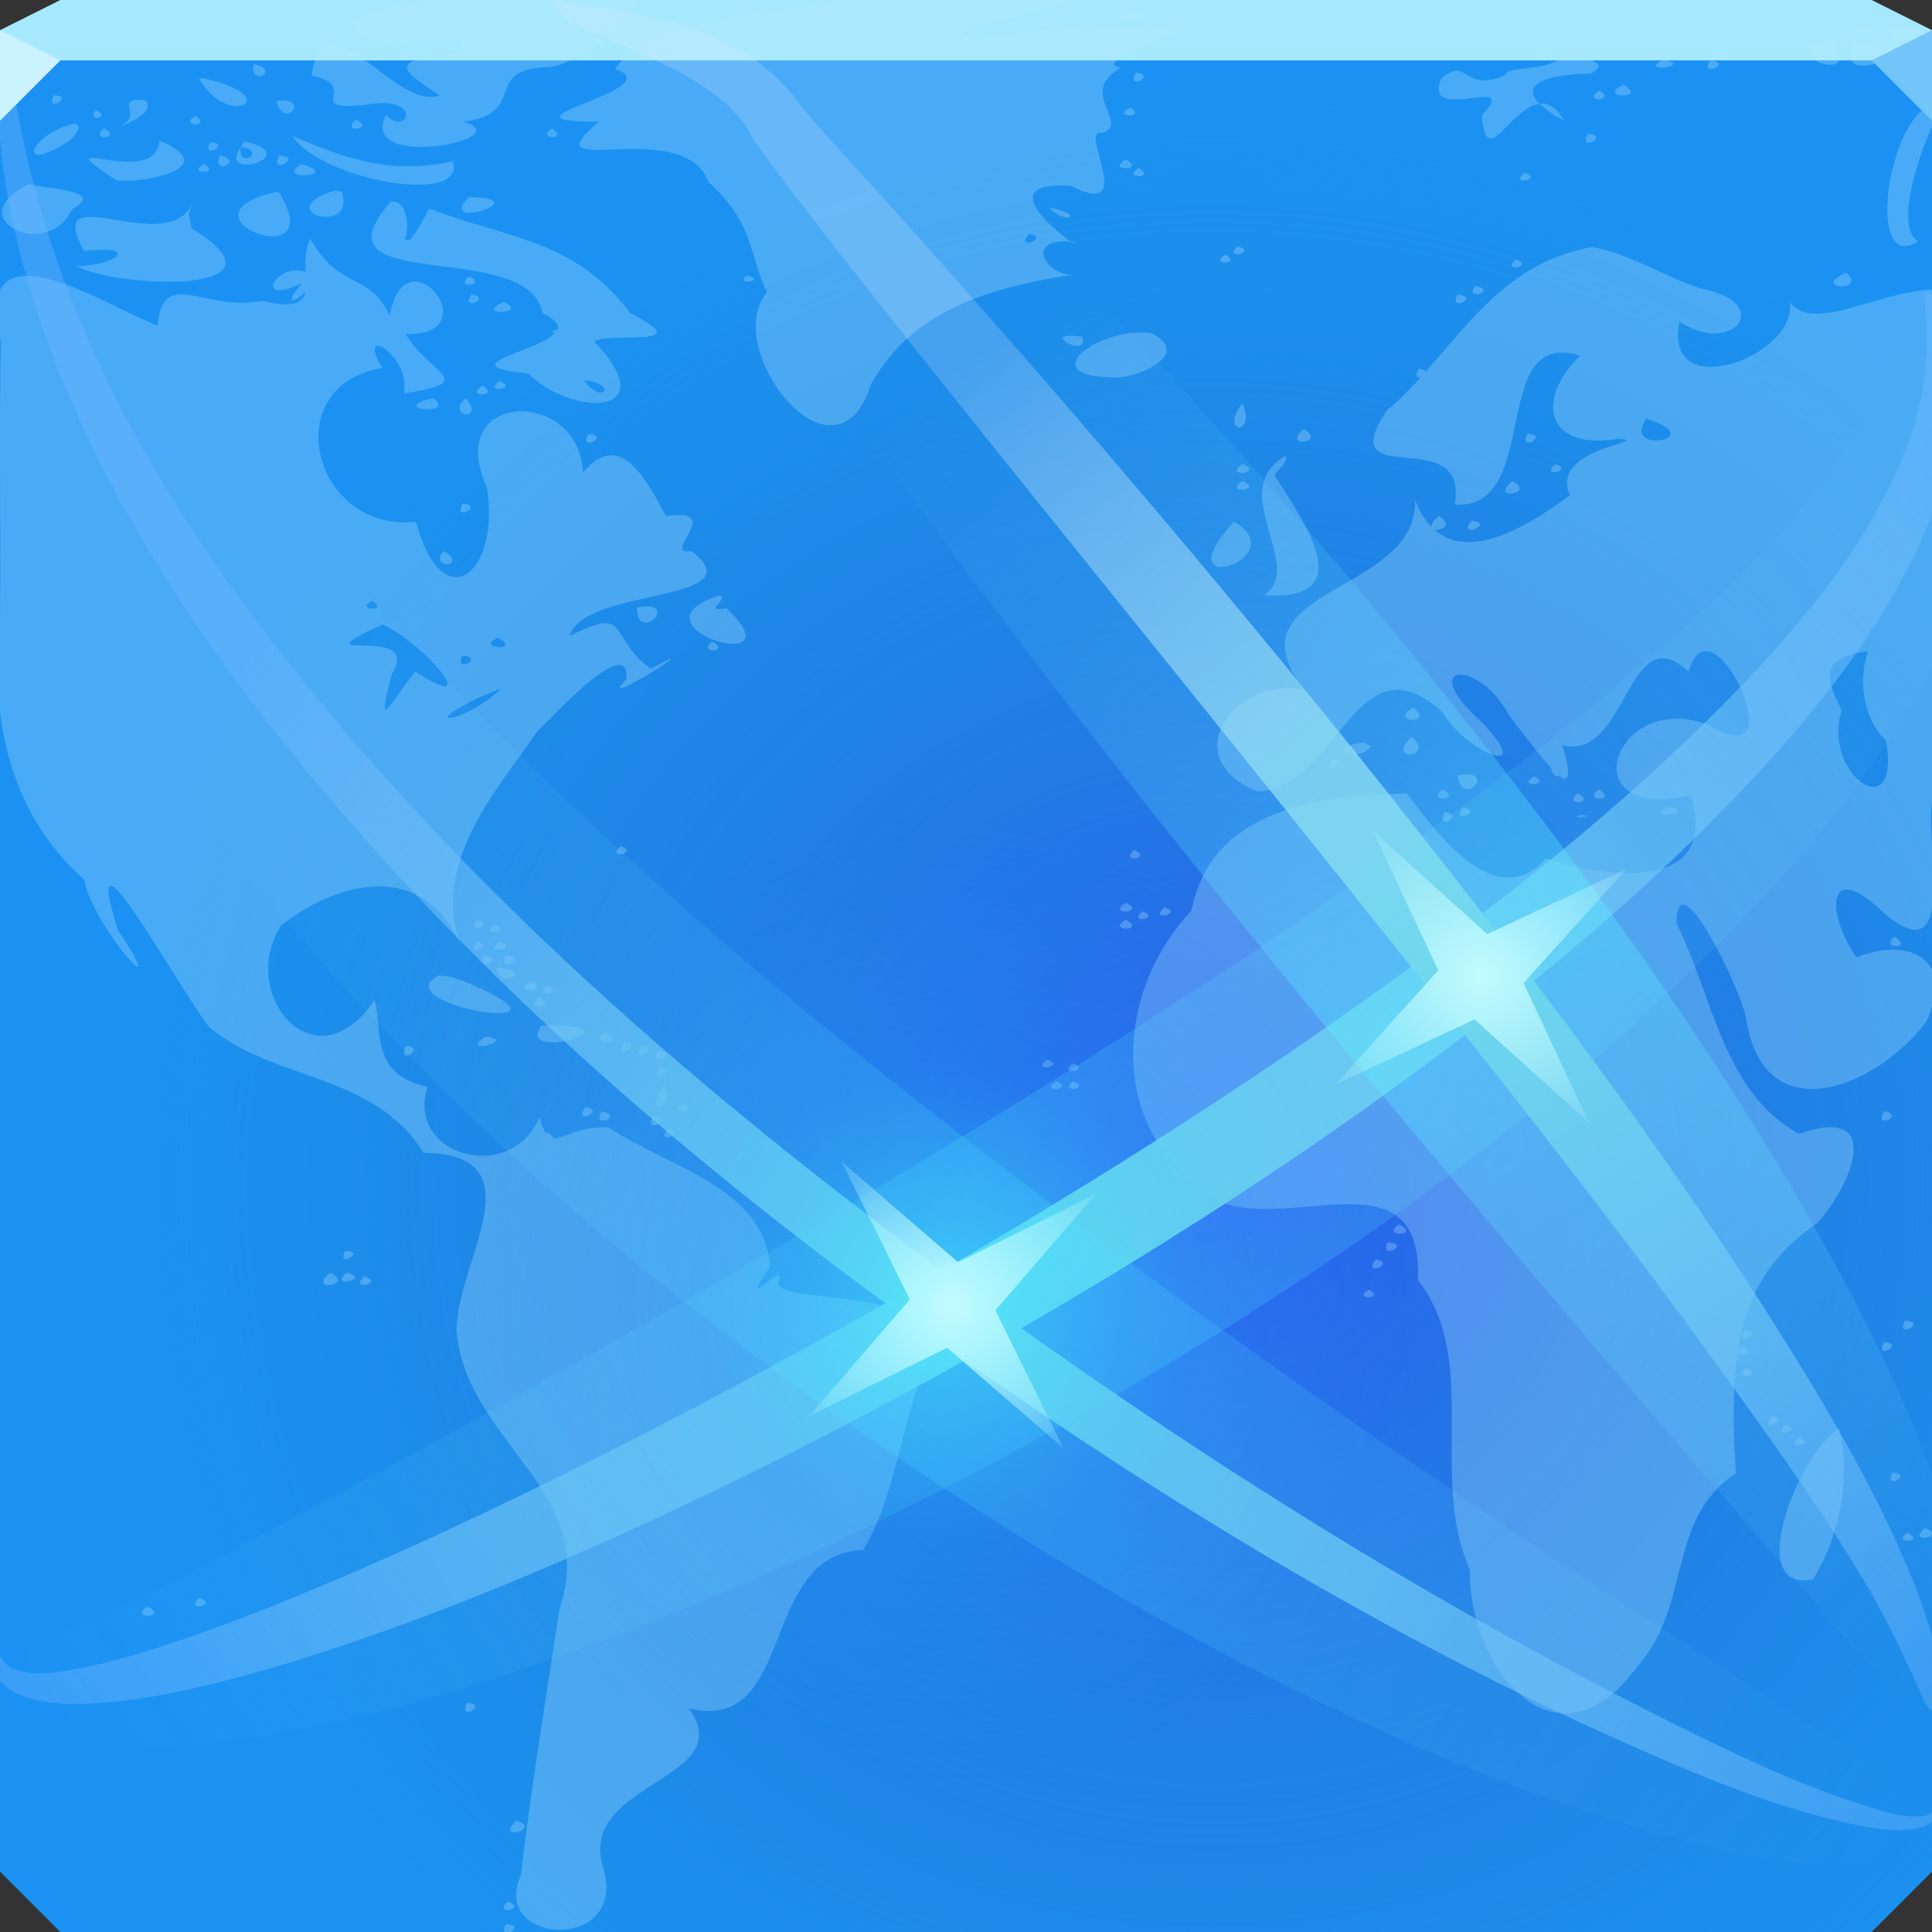 <?xml version="1.0" encoding="UTF-8"?>
<!-- Created with Inkscape (http://www.inkscape.org/) -->
<svg width="64" height="64" version="1.1" xmlns="http://www.w3.org/2000/svg" xmlns:cc="http://creativecommons.org/ns#" xmlns:dc="http://purl.org/dc/elements/1.1/" xmlns:rdf="http://www.w3.org/1999/02/22-rdf-syntax-ns#" xmlns:xlink="http://www.w3.org/1999/xlink">
	<rect width="100%" height="100%" fill="#333333" stroke="none"/>
	<defs>
		<linearGradient id="l" x1="1.101" x2="64.857" y1="56.653" y2="9.542" gradientUnits="userSpaceOnUse" xlink:href="#c"/>
		<linearGradient id="c">
			<stop stop-color="#75d6ff" stop-opacity="0" offset="0"/>
			<stop stop-color="#5af3ff" stop-opacity=".209" offset=".477"/>
			<stop stop-color="#75d6ff" stop-opacity="0" offset="1"/>
		</linearGradient>
		<linearGradient id="k" x1="1.101" x2="64.857" y1="56.653" y2="9.542" gradientUnits="userSpaceOnUse" xlink:href="#d"/>
		<linearGradient id="d">
			<stop stop-color="#75b7ff" stop-opacity=".348" offset="0"/>
			<stop stop-color="#6dd8ec" offset=".477"/>
			<stop stop-color="#75baff" stop-opacity=".348" offset="1"/>
		</linearGradient>
		<linearGradient id="j" x1="5.843" x2="63.447" y1="24.98" y2="60.777" gradientUnits="userSpaceOnUse" xlink:href="#c"/>
		<linearGradient id="m" x1="5.843" x2="63.447" y1="24.98" y2="60.777" gradientUnits="userSpaceOnUse" xlink:href="#d"/>
		<radialGradient id="a" cx="31.378" cy="43.14" r="7.336" gradientUnits="userSpaceOnUse" xlink:href="#h"/>
		<linearGradient id="h">
			<stop stop-color="#43f7ff" stop-opacity=".533" offset="0"/>
			<stop stop-color="#21b1ff" stop-opacity=".168" offset=".5"/>
			<stop stop-color="#28a4ff" stop-opacity=".083" offset=".771"/>
			<stop stop-color="#008aff" stop-opacity="0" offset="1"/>
		</linearGradient>
		<radialGradient id="g" cx="31.908" cy="43.14" r="4.851" gradientTransform="matrix(1.535 -.028 .028 1.535 -18.272 -22.175)" gradientUnits="userSpaceOnUse" xlink:href="#b"/>
		<linearGradient id="b">
			<stop stop-color="#c2fbff" offset="0"/>
			<stop stop-color="#c2fbff" stop-opacity="0" offset="1"/>
		</linearGradient>
		<linearGradient id="i" x1="33.3" x2="64.515" y1="11.099" y2="55.823" gradientUnits="userSpaceOnUse">
			<stop stop-color="#75d6ff" stop-opacity="0" offset="0"/>
			<stop stop-color="#5af3ff" stop-opacity=".355" offset=".477"/>
			<stop stop-color="#75d6ff" stop-opacity="0" offset="1"/>
		</linearGradient>
		<linearGradient id="n" x1="33.3" x2="64.515" y1="11.099" y2="55.823" gradientUnits="userSpaceOnUse">
			<stop stop-color="#d6eaff" stop-opacity=".219" offset="0"/>
			<stop stop-color="#6dd8ec" offset=".477"/>
			<stop stop-color="#75baff" stop-opacity=".348" offset="1"/>
		</linearGradient>
		<radialGradient id="f" cx="31.908" cy="43.14" r="4.851" gradientTransform="matrix(1.477 -.059 .059 1.477 -17.754 -18.709)" gradientUnits="userSpaceOnUse" xlink:href="#b"/>
		<radialGradient id="e" cx="38.809" cy="38.153" r="32" gradientTransform="matrix(1.157 0 0 1.139 -4.7 -4.252)" gradientUnits="userSpaceOnUse">
			<stop stop-color="#2c5bf0" offset="0"/>
			<stop stop-color="#1f82c1" stop-opacity="0" offset="1"/>
		</radialGradient>
	</defs>
	<path d="m0 1v33 28l2 2h30 30l2-2v-28-33h-32z" color="#000000" fill="#1b92f3"/>
	<path d="m0 1v33 28l2 2h30 30l2-2v-28-33h-32z" color="#000000" fill="url(#e)"/>
	<path d="m2 0-2 1v1h32 32v-1l-2-1h-30z" color="#000000" fill="#a6e9ff"/>
	<path d="m14.344 0c-1.643 0.067-4.287 0.993-1.25 1.5 0.626-0.127 1.703-0.218 2.312-0.188-0.117 0.159-0.169 0.321-0.125 0.406-0.184 0.057-0.361 0.115-0.656 0.188-2.003 0.056-0.926 0.673-0.062 1.25-1.467 0.568-3.76-3.483-4.25-0.656 1.713 0.355-0.37 1.196 1.812 0.969 1.897-0.349 1.424 1.086 0.656 0.344-0.935 1.887 4.546 0.774 2.562 0.219 2.21-0.276 0.553-1.752 2.844-1.812 0.768-0.076 2.475-1.127 1.656-1.094-0.009-0.015-0.048-0.046-0.094-0.062 1.235-0.483 1.637-0.888 1.281-1.062h-1.562zm13.406 0c-1.455 0.309-3.322 0.428-4.875 0.844 0.554 0.344-0.438 0.311-0.438 0.125-0.873 0.281-1.616 0.684-2.062 1.312 1.977 0.686-4.45 1.758-0.531 1.75-2.457 2.035 2.807-0.261 3.625 2 1.544 1.395 1.343 2.429 1.938 3.656-1.566 1.838 2.246 6.758 3.438 3.062 1.361-2.491 3.977-3.23 6.719-3.656-0.867 0.079-1.684-1.197-0.094-1.094-0.523-0.358-2.541-2.01 0-1.844 2.275 1.166 0.211-1.941 1.031-1.75 0.991-0.302-0.849-1.331 0.625-2.156-1.303-0.293 4.028-1.546 0.875-1.344-1.792-0.193-5.935 0.485-6.094 0.188 1.296-0.606 4.631-1.038 2.969-1.094h-2.875zm7.719 8c0.129 0.088 0.207 0.121 0.062 0-0.025-0.002-0.039 0.002-0.062 0zm-13.031-7.031c0.142-0.046 0.289-0.085 0.438-0.125-0.041-0.025-0.066-0.033-0.125-0.062-0.236 0.07-0.312 0.134-0.312 0.188zm15.062-0.594c-1 0.557 1.055 0.321 0 0zm24.25 0.438c-0.59 0.412 0.648 0.288 0 0zm1.5 0.125c-0.128-0.006-0.313-0.007-0.562 0.031-0.28 0.912 1.462 0.008 0.562-0.031zm0.688 0.031c-0.018 0.159 0.035 0.164 0.062 0.125 0.017-0.024 0.017-0.066 0-0.094zm-3.375 0.312c-1.921 0.57 1.418 1.628 0 0zm0.875 0c-0.67 1.532 1.171 0.672 1.719 0.469-0.517-0.488-1.261 0.009-1.719-0.469zm-45.625 0.094c0.091 0.039 0.029 0.109-0.125 0.188 0.038-0.04 0.082-0.136 0.125-0.188zm47.938 0c-0.291 0.634 0.09 0.772 0.25 0.625v-0.375c-0.051-0.079-0.135-0.154-0.25-0.25zm-11.969 0.469c-0.488 0.568-1.862 0.3-1.938 0.656-1.458 0.579-1.182-0.654-2.094 0.094-0.676 1.565 2.697-0.204 1.344 1.219 0.106 1.901 0.958-0.277 1.906-0.375-0.678-0.666 0.26-0.972 1.688-1 0.839-0.453-0.605-0.559-0.906-0.594zm-0.781 1.594c0.172 0.169 0.41 0.34 0.812 0.562-0.273-0.473-0.539-0.591-0.812-0.562zm4.125-1.469c-0.954 0.445 1.017 0.249 0 0zm1.531 0.031c-0.41 0.583 0.809 0.11 0 0zm-48.25 0.125c-0.169 0.774 0.95 0.208 0 0zm29.219 0.281c-0.344 0.638 0.743 0.072 0 0zm-31.031 0.188c0.893 1.657 2.844 0.696 0.406 0.062-0.134-0.014-0.267-0.091-0.406-0.062zm47.188 0.219c-0.963 0.425 0.88 0.495 0 0zm-0.812 0.188c-0.613 0.426 0.634 0.334 0 0zm-48.5 0.312c-0.519 0.089 0.258 0.563-0.531 0.875 0.253-0.06 1.292-0.517 0.844-0.875-0.136-0.004-0.238-0.013-0.312 0zm4.688 0.031c0.27 1.019 1.161-0.163 0 0zm28.281 0.219c-0.668 0.325 0.583 0.369 0 0zm-34.281 0.094c-0.296 0.426 0.59 0.205 0 0zm3.312 0.188c-0.599 0.347 0.598 0.378 0 0zm5.312 0.125c-0.533 0.472 0.701 0.299 0 0zm-9.312 0.125c-1.443 0.312-2.005 1.733-0.219 0.594 0.109-0.039 0.57-0.564 0.219-0.594zm0.969 0.156c-0.493 0.449 0.646 0.325 0 0zm14.844 0c-0.57 0.364 0.596 0.414 0 0zm34.312 0.188c-0.32 0.65 0.753 0.023 0 0zm-42.906 0.062c0.878 1.429 5.773 2.357 5.312 0.844-2.065 0.442-3.535-0.074-5.312-0.844zm-4.406 0.156c-0.122 1.688-4.061-0.432-1.438 1.312 0.898 0.124 3.579-0.415 1.438-1.312zm2.812 0.031c-0.055 0.065-0.088 0.132-0.125 0.188 0.91 0.092-0.087 0.786 0 0-0.793 1.181 2.185 0.25 0.125-0.188zm-1.125 0.031c-0.353 0.611 0.736 0.008 0 0zm-5.188-1.562c-0.292 0.636 0.717 0.002 0 0zm5.5 2c-0.268 0.693 0.839 0.152 0 0zm1.969 0c-0.351 0.695 0.832 0.012 0 0zm28.031 0.125c-0.683 0.421 0.745 0.362 0 0zm-30.531 0.156c-0.624 0.374 0.626 0.3 0 0zm3.219 0c-0.914 0.587 1.432 0.384 0 0zm54.031-1.969c-1.481 0.462-2.204 5.616-0.469 4.531-0.829-0.56 0.155-3.139 0.469-3.812zm-26.281 2.094c-0.583 0.362 0.584 0.371 0 0zm12.781 0.156c-0.528 0.443 0.637 0.238 0 0zm-49.531 0.375c-2.37 1.141 0.62 2.582 1.406 0.844 1.197-0.649-0.84-0.657-1.406-0.844zm10.125 0.219c-2.234 0.668 0.736 1.557 0.219 0.031l-0.188-0.031zm-1.875 0.031c-3.745 0.791 1.843 2.9 0 0zm-2.781 0.188c-0.601 2.263-5.109-0.848-3.656 1.781 1.869-0.219 1.123 0.49-0.25 0.5 1.393 0.753 7.395 0.951 3.812-1.25l-0.094-0.469zm9.094 0c-1.164 1.147 2.377 0.021 0 0zm-2.594 0.156c-2.782 3.163 4.572 1.149 5.031 3.688 0.415 0.193 0.558 0.366 0.5 0.531-0.248 0.082-0.205 0.107-0.094 0.125-0.578 0.645-3.553 1.072-0.875 1.344 1.471 1.443 4.542 1.43 2.188-1.062 0.386-0.339 3.569 0.253 1.188-0.938-1.857-2.482-4.116-2.471-6.656-3.469-0.277 0.504-0.495 0.911-0.656 1.031-0.009-0.004-0.021 0.004-0.031 0-0.094 0.054-0.152-0.01-0.188-0.219-0.019-0.111-0.062-0.267-0.062-0.469 0.011 0.214 0.044 0.372 0.062 0.469 0.132 0.68 0.363-1.173-0.406-1.031zm21.812 0.188c0.649 0.639 1.176 0.194 0 0zm-0.656 0.875c0.719 0.14-0.527 0.572 0 0zm-23.812 0.156c-0.179 0.346-0.175 0.729-0.156 1.094-1.058-0.295-1.724 1.165-0.125 0.375-0.663 0.793-0.226 0.627 0.125 0.281-0.086 0.373-0.399 0.557-1.438 0.312-1.9 0.377-3.29-1.162-3.469 0.812-1.262-0.438-4.553-2.59-5.219-1.156v1.562c0.015 0.067 0.013 0.117 0.031 0.188-0.042 1.488-0.035 2.978-0.031 4.469s0.012 2.979 0 4.469v3.281c0.254 2.055 1.061 4.012 2.781 5.531 0.299 1.619 3.037 4.564 1.125 1.688-1.367-4.299 2.087 2.06 3.031 3.219 2.167 1.804 5.402 1.485 7.094 4.156 3.925 0.051 1.001 3.719 1.094 5.969 0.377 3.653 4.726 5.226 3.406 9.156-0.46 2.966-0.931 5.9-1.281 8.812-1.066 2.329 3.712 2.607 2.688-0.406-0.658-2.697 4.577-2.789 2.875-5.125 3.586 0.862 2.284-5.12 5.781-5.25 1.18-1.971 1.262-4.618 2.281-6.531-0.551-2.415-4.853-1.514-5.094-2.312 0.352-0.946-1.471 1.219-0.281-0.531-0.141-2.618-3.359-3.301-5.344-4.625-0.983-0.036-1.494 0.369-1.812 0.375-0.033-0.076-0.095-0.153-0.219-0.219-0.004 0.041 0.001 0.059 0 0.094-0.091-0.1-0.173-0.274-0.25-0.594-0.938 2.259-4.444 1.299-3.719-1-1.925-0.416-1.467-1.879-1.75-2.875-1.962 2.924-4.564-0.201-3.094-2.469 1.918-1.514 4.784-2.175 5.969 0.719-1.066-2.778 1.224-5.253 2.5-7.125 0.707-0.71 3.079-3.262 2.969-1.75-1.166 1.149 3.042-1.595 0.812-0.344-1.474-1.07-0.635-2.124-2.688-1.094 0.439-1.613 6.248-1.089 4.031-2.812-1.089 0.191 1.185-1.444-0.844-1.156-0.553-0.989-1.474-2.997-2.75-1.438-0.125-2.841-4.642-2.717-3.188 0.469 0.471 2.901-1.474 4.416-2.344 1.156-3.378 0.385-4.666-4.481-1.125-5.094-0.898-1.526 0.988-0.398 0.719 0.844 2.526-0.391 0.878-0.589 0.062-1.969 2.836 0.081-0.014-3.499-0.531-0.594-0.685-1.508-1.621-0.788-2.625-2.562zm30.719 0.25c-0.538 0.455 0.69 0.221 0 0zm11.719 0.031c-2.682 0.486-3.988 2.44-5.5 4.125-0.025-0.038-0.074-0.081-0.219-0.094-0.152 0.249-0.052 0.307 0.062 0.281-0.36 0.391-0.712 0.762-1.125 1.094-1.859 2.805 2.752 0.335 2.25 3.125 2.94 0.175 1.078-5.896 4.156-4.938-1.542 1.502-1.09 3.166 1.281 2.75 1.19 0.102-2.328 0.284-1.625 1.875-1.022 0.754-3.231 2.3-4.5 1.125-0.239-0.221-0.468-0.53-0.625-0.969 0.105 3.139-6.296 2.862-3.688 6.281-2.351-0.415-4.238 2.294-1.531 3.375 2.649-0.086 3.281-5.241 6.125-2.625 0.812 1.387 3.208 2.278 1.25 0.281-2.152-1.945-0.027-2.066 0.969-0.156 0.43 0.551 0.997 1.312 1.406 1.75-0.013 0.009-0.017 0.02-0.031 0.031 0.114 0.23 0.199 0.251 0.25 0.188 0.318 0.261 0.459 0.103 0.125-1 2.189 0.53 2.14-4.337 4.188-2.438 0.732-2.702 3.702 3.684 0.625 1.75-3.133-1.144-4.57 3.28-0.562 2.344 1.008 3.311-2.901 2.706-4.781 2.094-1.8 2.012-3.939-1.319-4.625-2.156-2.871 0.087-6.459 0.473-7.125 3.875-2.328 2.456-2.8 6.578-0.062 8.938 2.109 2.621 7.742-1.542 7.562 3.312 2.087 2.669 0.338 6.524 1.719 9.594-0.048 3.247 2.861 6.912 5.562 3.188 1.808-2.053 0.944-4.889 3.25-6.375-0.09-1.376-0.13-2.735 0.062-4 0.062 0.138 0.632 0.032 0.156-0.219-0.077 0.053-0.13 0.087-0.156 0.125 0.265-1.625 0.961-3.077 2.625-4.188 1.237-1.382 2.192-3.955-0.594-2.969-2.522-1.38-2.869-4.61-4.062-6.969 2.84e-4 -2.239 2.122 2.15 2.312 3.156 0.576 3.79 4.308 2.294 5.969 0.094 0.096-0.195 0.137-0.36 0.188-0.531v-1.188c-0.364-0.721-1.446-0.86-2.5-0.406-1.026-1.443-1.024-3.371 0.938-1.438 1.071 0.874 1.438 0.538 1.562-0.219v-2.031c-0.035-0.577-0.054-1.131 0-1.5v-16.938c-1.81 0.073-3.97 1.459-4.719 0.406 0.318 1.758-4.194 3.486-3.656 0.656 1.762 1.171 3.211-0.623 0.719-1.094-1.298-0.437-2.502-1.218-3.625-1.375zm-5.219 9.344c0.208 0.07 0.669-0.123 0.156-0.438-0.306 0.256-0.281 0.396-0.156 0.438zm-6.906-9.094c-0.592 0.35 0.567 0.345 0 0zm9.625 0.156c-0.528 0.443 0.637 0.238 0 0zm10.938 0.438c-1.237 0.545 0.73 0.662 0 0zm-36.406 0.094c-0.507 0.34 0.707 0.185 0 0zm-9.219 0.031c-0.519 0.454 0.649 0.266 0 0zm33.344 0.312c-0.424 0.519 0.788 0.172 0 0zm-33.25 0.281c-0.429 0.575 0.709 0.154 0 0zm32.656 0c-0.344 0.61 0.783 0.098 0 0zm-31.594 0.25c-1.064 0.484 0.897 0.398 0 0zm20.781 1.031c-1.531 0.169-3.038 1.501-0.438 1.469 0.684-0.005 2.501-0.785 1.094-1.469-0.207-0.031-0.438-0.024-0.656 0zm-2.062 0.094c-0.712 0.019 0.67 0.722 0.438 0.031-0.198-0.032-0.336-0.034-0.438-0.031zm-16.062 1.469c1.187 0.131 0.58 0.846 0 0zm-2.812 0.031c-0.562 0.463 0.692 0.221 0 0zm-0.562 0.156c-0.613 0.426 0.634 0.334 0 0zm-1.625 0.406c-1.591 0.381 0.825 0.599 0 0zm1.094 0c-0.737 0.567 0.655 0.859 0 0zm25.719 0.156c-0.804 1.012 0.475 1.165 0 0zm13.375 0.531c2.185 0.659-0.869 1.222 0 0zm-11.344 0.344c-0.811 0.625 0.817 0.479 0 0zm-23.688 0.156c-0.406 0.602 0.761 0.094 0 0zm31.094 0c-0.321 0.638 0.765 0.023 0 0zm-8 0.719c-2.036 1.165 0.68 3.628-0.719 4.625 3.301 0.213 1.211-2.578 0.344-3.969 0.109-0.223 0.419-0.367 0.375-0.656zm-1.438 0.281c-0.677 0.464 0.742 0.308 0 0zm10.344 0c-0.496 0.518 0.693 0.16 0 0zm-10.344 0.562c-0.677 0.464 0.742 0.308 0 0zm8.938 0c-0.82 0.667 0.832 0.434 0 0zm-34.781 0.75c-0.32 0.65 0.753 0.023 0 0zm33.438 0.562c-0.534 0.637 0.817 0.097 0 0zm-7.875 0.031c-2.462 2.657 2.072 1.23 0 0zm-26.188 0.969c-0.526 0.636 0.882 0.542 0 0zm9.156 1.469c-3.276 1.047 2.73 2.789 0.219 0.438-0.837 0.118 0.09-0.279-0.219-0.438zm-11.531 0.188c0.615 0.347-0.609 0.342 0 0zm9.219 0.188c-0.106-0.014-0.245-0.002-0.438 0.031 0.009 1.103 1.178 0.066 0.438-0.031zm-8.875 0.594c1.278 0.523 3.496 3.089 1.094 1.562-0.881 1.097-1.302 2.112-0.781 0.094 1.128-1.768-3.372-0.228-0.312-1.656zm3.844 0.438c0.821 0.496-0.84 0.342 0 0zm7.094 0.125c-0.558 0.416 0.642 0.365 0 0zm38.281 0.312c-0.41 1.242 9e-3 2.442 0.594 2.969 0.512 2.924-2.139 1.142-1.469-1-0.613-1.218-0.638-1.721 0.875-1.969zm-46.562 0.156c0.768 0.063-0.313 0.61 0 0zm1.281 1.094c-1.259 1.189-2.947 1.316-0.562 0.219zm30.219 0.625c-0.888 0.5 0.755 0.592 0 0zm-0.062 0.969c-0.899 0.878 0.847 0.676 0 0zm-1.594 0.188c-1.363 0.164-0.162 0.731 0.25 0.125zm-1 0.562c-0.496 0.518 0.693 0.16 0 0zm4.531 0.5c-0.1-0.014-0.229 0.003-0.406 0.031 0.107 0.999 1.105 0.063 0.406-0.031zm2.125 0.062c-0.624 0.374 0.627 0.3 0 0zm-3.031 0.438c-0.576 0.45 0.684 0.339 0 0zm5.188 0c-0.6 0.39 0.62 0.415 0 0zm-0.719 0.125c-0.506 0.445 0.655 0.323 0 0zm3.031 0.438c-0.954 0.445 1.017 0.249 0 0zm-6.844 0.031c-0.406 0.602 0.761 0.094 0 0zm-0.594 0.156c-0.296 0.685 0.72 0.024 0 0zm4.531 0.094c-0.529 0.137 0.597 0.042 0 0zm-31.812 1.031c-0.528 0.443 0.637 0.238 0 0zm17 0.125c-0.505 0.451 0.638 0.276 0 0zm-0.281 1.75c-0.677 0.463 0.742 0.308 0 0zm1.281 0.156c-0.564 0.496 0.702 0.178 0 0zm-0.719 0.125c-0.528 0.443 0.637 0.238 0 0zm-22.031 0.281c-0.524 0.421 0.634 0.265 0 0zm21.469 0c-0.683 0.421 0.745 0.362 0 0zm-20.875 0.156c-0.624 0.374 0.626 0.3 0 0zm46.344 0.406c-0.533 0.433 0.669 0.407 0 0zm-46.938 0.156c-0.519 0.454 0.649 0.266 0 0zm0.719 0c-0.548 0.496 0.705 0.217 0 0zm-0.5 0.469c-0.32 0.586 0.756 0.094 0 0zm0.719 0c-0.323 0.62 0.806 0.042 0 0zm-0.281 0.406c0.031 0.798 1.313 0.036 0 0zm-1.938 0.25c-1.879 0.971 4.965 2.055 1.25 0.375-0.397-0.186-0.806-0.353-1.25-0.375zm3.031 0.188c-0.737 0.459 0.746 0.323 0 0zm0.562 0.156c-0.497 0.416 0.638 0.231 0 0zm-0.281 0.406c-0.594 0.476 0.709 0.269 0 0zm0.094 0.906c-0.952 1.306 3.647-0.073 0 0zm2.156 0.219c-0.797 0.346 0.735 0.529 0 0zm-4 0.156c-0.966 0.62 1.088 0.134 0 0zm4.562 0.188c-0.36 0.658 0.73 0.032 0 0zm-7.219 0.125c-0.296 0.685 0.72 0.024 0 0zm7.781 0c-0.292 0.636 0.717 0.002 0 0zm0.625 0.156c-0.496 0.518 0.693 0.16 0 0zm12.844 0.281c-0.596 0.435 0.653 0.26 0 0zm0.844 0.125c-0.513 0.44 0.628 0.251 0 0zm-13.688 0.156c-0.496 0.518 0.693 0.16 0 0zm13.125 0.438c-0.558 0.418 0.668 0.282 0 0zm0.562 0c-0.49 0.428 0.649 0.263 0 0zm-13.531 0.125c-0.786 1.186 0.469 0.669 0 0zm0.531 0.594c-0.414 0.528 0.811 0.172 0 0zm-3.156 0.156c-0.418 0.646 0.739 0.053 0 0zm0.562 0.125c-0.419 0.59 0.792 0.194 0 0zm42.469 0c-0.357 0.647 0.733 0.103 0 0zm-40.781 0.156c-0.351 0.695 0.833 0.012 0 0zm0.5 0.438c-0.497 0.518 0.693 0.16 0 0zm24.219 3.156c-0.659 0.452 0.748 0.366 0 0zm-0.375 0.594c-0.323 0.62 0.806 0.042 0 0zm-34.531 0.281c-0.353 0.611 0.736 0.008 0 0zm34.125 0.281c-0.435 0.615 0.72 0.108 0 0zm-34.625 0.438c-0.82 0.667 0.832 0.434 0 0zm0.562 0c-0.711 0.507 0.834 0.253 0 0zm0.562 0.125c-0.535 0.525 0.71 0.212 0 0zm33.281 0.438c-0.607 0.336 0.577 0.348 0 0zm17.75 1.031c-0.313 0.643 0.786 0.027 0 0zm-5.312 0.281c-0.339 0.622 0.747 0.093 0 0zm4.625 0.438c-0.33 0.633 0.73 0.03 0 0zm-4.562 0.844c-0.528 0.443 0.637 0.238 0 0zm0.844 1.594c-0.496 0.598 0.719 0.133 0 0zm0.469 0.281c-0.596 0.435 0.653 0.26 0 0zm1.75 0.125c-1.435 0.976-3.119 5.51-0.844 5 0.878-1.464 1.269-3.327 0.844-5zm-1.312 0.312c-0.504 0.403 0.605 0.237 0 0zm3.094 1.156c-0.33 0.633 0.73 0.03 0 0zm1.062 1.844c-0.475 0.419 0.213 0.353 0.25 0.188 0.012-0.055-0.052-0.126-0.25-0.188zm-0.562 0.156c-0.588 0.363 0.644 0.322 0 0zm-56.594 2.156c-0.531 0.492 0.698 0.215 0 0zm-1.719 0.281c-0.659 0.452 0.748 0.366 0 0zm10.594 3.188c-0.339 0.622 0.747 0.093 0 0zm1.625 3.906c-0.75 0.722 0.919 0.273 0 0zm-0.281 2.688c-0.531 0.492 0.698 0.215 0 0zm-0.062 0.75c-0.087 0.154-0.077 0.22-0.031 0.25h0.188c0.143-0.076 0.243-0.244-0.156-0.25z" fill="#b6e6ff" fill-opacity=".299"/>
	<path d="m64 4-2-2 2-1z" fill="#73c5fa"/>
	<g>
		<g fill-rule="evenodd">
			<path d="m63.816 9.662c0.505-0.197 2.137 0.658 2.444 3.752 0.141 1.408-0.015 3.081-0.588 4.865-1e-6 0-1e-6 3e-6 -1e-6 3e-6 -1.042 3.28-3.025 6.586-5.953 9.95-2.8 3.279-6.16 6.406-10.13 9.499-2.834 2.214-5.891 4.348-9.167 6.396-1.1 0.688-2.199 1.349-3.292 1.986-4.497 2.62-8.884 4.802-13.039 6.577-4.351 1.862-8.277 3.212-11.867 4.109-1.786 0.447-3.418 0.76-4.944 0.941h-2e-6c-1.486 0.18-2.802 0.224-4.005 0.106-1.076-0.063-2.131-0.36-2.915-0.865h-1.19e-6c-0.409-0.235-0.729-0.63-0.899-0.996-0.375-0.92 0.265-1.185 0.435-1.192 0.302-0.012 0.682 0.255 0.895 0.019 0.092-0.069 0.189-0.205 0.33-0.266h4e-7c0.381-0.129 0.787-0.46 1.634-0.756 1.025-0.458 1.6-0.765 2.973-1.441 1e-7 0 1.5e-6 -1e-6 1.5e-6 -1e-6 1.298-0.65 2.434-1.244 4.029-2.086 3.29-1.738 6.155-3.317 10.331-5.682 3.769-2.139 7.697-4.43 11.942-7.023 1.023-0.625 2.055-1.262 3.091-1.91 3.102-1.939 5.984-3.815 8.75-5.71 3.931-2.701 7.084-5.012 10.025-7.497 3.121-2.704 4.983-4.421 6.593-6.631v-1e-6c0.822-1.125 1.343-1.946 1.748-2.831 0.784-1.657 0.922-3.056 1.579-3.313z" fill="url(#l)"/>
			<path d="m63.816 9.662c0.081-0.031 1.128 1 1.036 3.598-0.044 1.218-0.34 2.607-0.994 4.153 0 1e-6 -1e-6 2e-6 -1e-6 2e-6 -1.22 2.891-3.202 5.67-6.177 8.789-2.839 2.995-6.147 5.848-10.094 8.798-2.808 2.101-5.809 4.148-9.021 6.156-1.078 0.674-2.153 1.327-3.221 1.959-4.401 2.605-8.643 4.836-12.655 6.733-4.225 1.999-7.91 3.507-11.329 4.66-1.696 0.572-3.201 1.01-4.623 1.342l-1.9e-6 1e-6c-1.397 0.327-2.553 0.516-3.643 0.573-1.016 0.07-1.799-9e-3 -2.467-0.298h-9.3e-7c-0.317-0.131-0.555-0.338-0.7-0.555-0.331-0.528-0.041-0.781-0.03-0.781 0.091-0.004 0.164 0.272 0.429 0.429 0.128 0.089 0.285 0.133 0.529 0.176h6.9e-7c0.593 0.098 1.093-1.63e-4 2.083-0.189 1.007-0.213 2.002-0.515 3.334-0.974l1.7e-6 -1e-6c1.34-0.464 2.725-1.003 4.349-1.685 3.294-1.384 6.732-3.002 10.869-5.132 3.892-2.004 8.005-4.272 12.326-6.867 1.048-0.629 2.103-1.275 3.161-1.937 3.159-1.975 6.109-3.946 8.896-5.95 3.932-2.831 7.183-5.443 10.062-8.197 3.027-2.916 4.984-5.227 6.369-7.793l1e-6 -1e-6c0.726-1.347 1.137-2.484 1.342-3.543 0.413-2.109-0.03-3.388 0.171-3.466z" fill="url(#k)"/>
		</g>
		<g>
			<path d="m64.101 59.879c0.037 0 0.747 0.19 0.201 0.917-0.209 0.264-0.552 0.516-0.862 0.615h-1e-6c-0.703 0.306-1.585 0.404-2.563 0.372-2.223-0.029-4.811-0.596-8.161-1.718-6.579-2.184-14.621-6.075-23.45-12.111-2.56-1.739-5.168-3.651-7.749-5.746-5.995-4.866-10.94-9.988-14.861-15.3l-1.7e-6 -3e-6c-3.278-4.43-5.51-8.712-6.847-12.742-2.733-8.139-0.774-12.984 0.319-12.984 1.298 5e-7 2.239 4.369 5.817 10.19 1.926 3.114 4.299 6.195 7.647 9.867 1e-6 0 2e-6 2e-6 2e-6 2e-6 4.025 4.405 8.618 8.645 14.232 13.191 2.39 1.935 4.802 3.796 7.14 5.559 8.625 6.465 14.496 10.326 20.532 14.245 2.762 1.768 4.809 3.13 6.333 4.089 0.769 0.43 1.141 0.797 1.498 1.026l1e-6 1e-6c0.142 0.063 0.176 0.254 0.207 0.328-0.026 0.333 0.432 0.202 0.568 0.202z" fill="url(#j)" fill-rule="evenodd"/>
			<path d="m64.101 59.879c-0.048 0 0.227 0.166-0.107 0.47-0.146 0.125-0.35 0.208-0.6 0.238h-1e-6c-0.599 0.089-1.218 0.018-2.137-0.187-2.076-0.449-4.195-1.222-7.43-2.667-6.229-2.776-13.668-6.859-22.283-12.964-2.472-1.75-5-3.64-7.506-5.672-5.836-4.733-10.653-9.512-14.609-14.457l-1.7e-6 -3e-6c-3.298-4.12-5.602-7.936-7.167-11.592-3.081-7.184-2.275-11.866-2.135-11.866 0.26 1e-7 0.176 4.718 3.362 11.307 1.682 3.472 4.016 7.05 7.327 11.017 1e-6 0 2e-6 2e-6 2e-6 2e-6 3.977 4.763 8.724 9.366 14.483 14.035 2.467 2 4.956 3.879 7.384 5.634 8.536 6.162 15.616 10.297 21.699 13.391 3.235 1.641 5.004 2.447 7.064 3.141 0.915 0.3 1.352 0.438 1.924 0.466h1e-6c0.227 0.004 0.35 0.006 0.469-0.049 0.177-0.06 0.214-0.246 0.26-0.246z" fill="url(#m)" fill-rule="evenodd"/>
			<circle transform="matrix(2.157 0 0 2.157 -36.292 -49.897)" cx="31.378" cy="43.14" r="7.336" color="#000000" fill="url(#a)"/>
			<path transform="rotate(16.046 31.418 41.93)" d="m35.458 38.289-2.138 4.632 3.439 3.768-4.632-2.138-3.768 3.439 2.138-4.632-3.439-3.768 4.632 2.138z" color="#000000" fill="url(#g)"/>
		</g>
		<g>
			<path d="m64.005 56.676c-0.296 0-2.178-1.365-3.679-3.358 0.246 0.283-4.442-5.113-4.891-5.638-2.659-3.096-9.033-10.597-13.073-15.564-0.803-0.987-1.618-1.994-2.437-3.015-3.722-4.64-7.127-9.049-10.073-13.112l-2e-6 -2e-6c-1.601-2.208-3.038-4.269-4.31-6.207l-1e-6 -2e-6c-0.91-1.391-1.708-2.615-2.457-3.941 0.216-0.745-1.342-1.88-2.315-2.711l-1e-6 -7e-7c-0.76-0.582-1.285-0.914-1.82-1.452-0.254-0.257-0.482-0.497-0.63-0.781-0.785-0.539 0.292-0.904 0.113-0.904 0.245 9.57e-6 0.428-0.415 0.596-0.353 0.143-0.074 0.384-0.209 0.673-0.256 0.522-0.112 1.368-0.225 2.373-0.162 0 7e-8 2e-6 8e-8 2e-6 8e-8 1.407-0.026 4.013 0.306 6.311 3.056 0.733 0.653 2.01 1.758 2.964 2.643 0 1e-7 2e-6 1.4e-6 2e-6 1.4e-6 1.658 1.569 3.477 3.372 5.361 5.34l2e-6 2e-6c3.466 3.62 7.252 7.891 11.015 12.582 0.834 1.039 1.646 2.075 2.437 3.104 4.959 6.451 8.766 12.229 11.497 17.585 1.478 2.89 2.478 5.351 3.039 7.58 0.985 3.414 0.323 5.564-0.695 5.564z" fill="url(#i)" fill-rule="evenodd"/>
			<path d="m64.005 56.676c-0.267 0-0.631-1.493-2.148-4.13-1.148-1.915-2.322-3.645-4.243-6.318-3.717-5.165-7.127-9.506-12.521-16.271-0.801-1.004-1.611-2.016-2.437-3.046-3.927-4.896-6.475-8.03-10.403-12.926l-1e-6 -2e-6c-1.726-2.156-3.244-4.064-4.678-5.904l-1e-6 -1.8e-6c-1.001-1.289-1.815-2.321-2.634-3.487-0.618-1.421-2.634-2.327-3.714-2.832 0-2e-7 -1e-6 -3e-7 -1e-6 -5e-7 -0.807-0.356-1.515-0.63-2.014-0.887-0.281-0.143-0.484-0.267-0.645-0.418-0.416-0.253-0.084-0.464-0.135-0.464 0.073 3.01e-6 0.144-0.018 0.348 0.087 0.159 0.034 0.367 0.059 0.658 0.107 0.391 0.06 1.397 0.215 2.18 0.403 0 4e-8 1e-6 2.9e-7 1e-6 2.9e-7 1.223 0.263 3.527 0.898 4.912 2.936 0.925 1.075 1.661 1.849 2.786 3.097 0 5e-7 1e-6 1e-6 1e-6 1.5e-6 1.5 1.67 3.231 3.619 4.993 5.644 0 1e-6 1e-6 1e-6 1e-6 2e-6 3.266 3.752 6.955 8.117 10.685 12.767 0.829 1.034 1.641 2.058 2.437 3.073 5.083 6.483 8.897 11.761 12.049 16.877 1.69 2.74 2.838 4.873 3.688 6.9 1.273 2.917 1.286 4.792 0.836 4.792z" fill="url(#n)" fill-rule="evenodd"/>
			<circle transform="matrix(2.157 0 0 2.157 -19.322 -60.946)" cx="31.378" cy="43.14" r="7.336" color="#000000" fill="url(#a)"/>
			<path transform="rotate(17.275 75.976 94.191)" d="m35.458 38.289-2.138 4.632 3.439 3.768-4.632-2.138-3.768 3.439 2.138-4.632-3.439-3.768 4.632 2.138z" color="#000000" fill="url(#f)"/>
		</g>
	</g>
	<path d="m0 1v3l2-2z" fill="#cbf2ff"/>
</svg>
